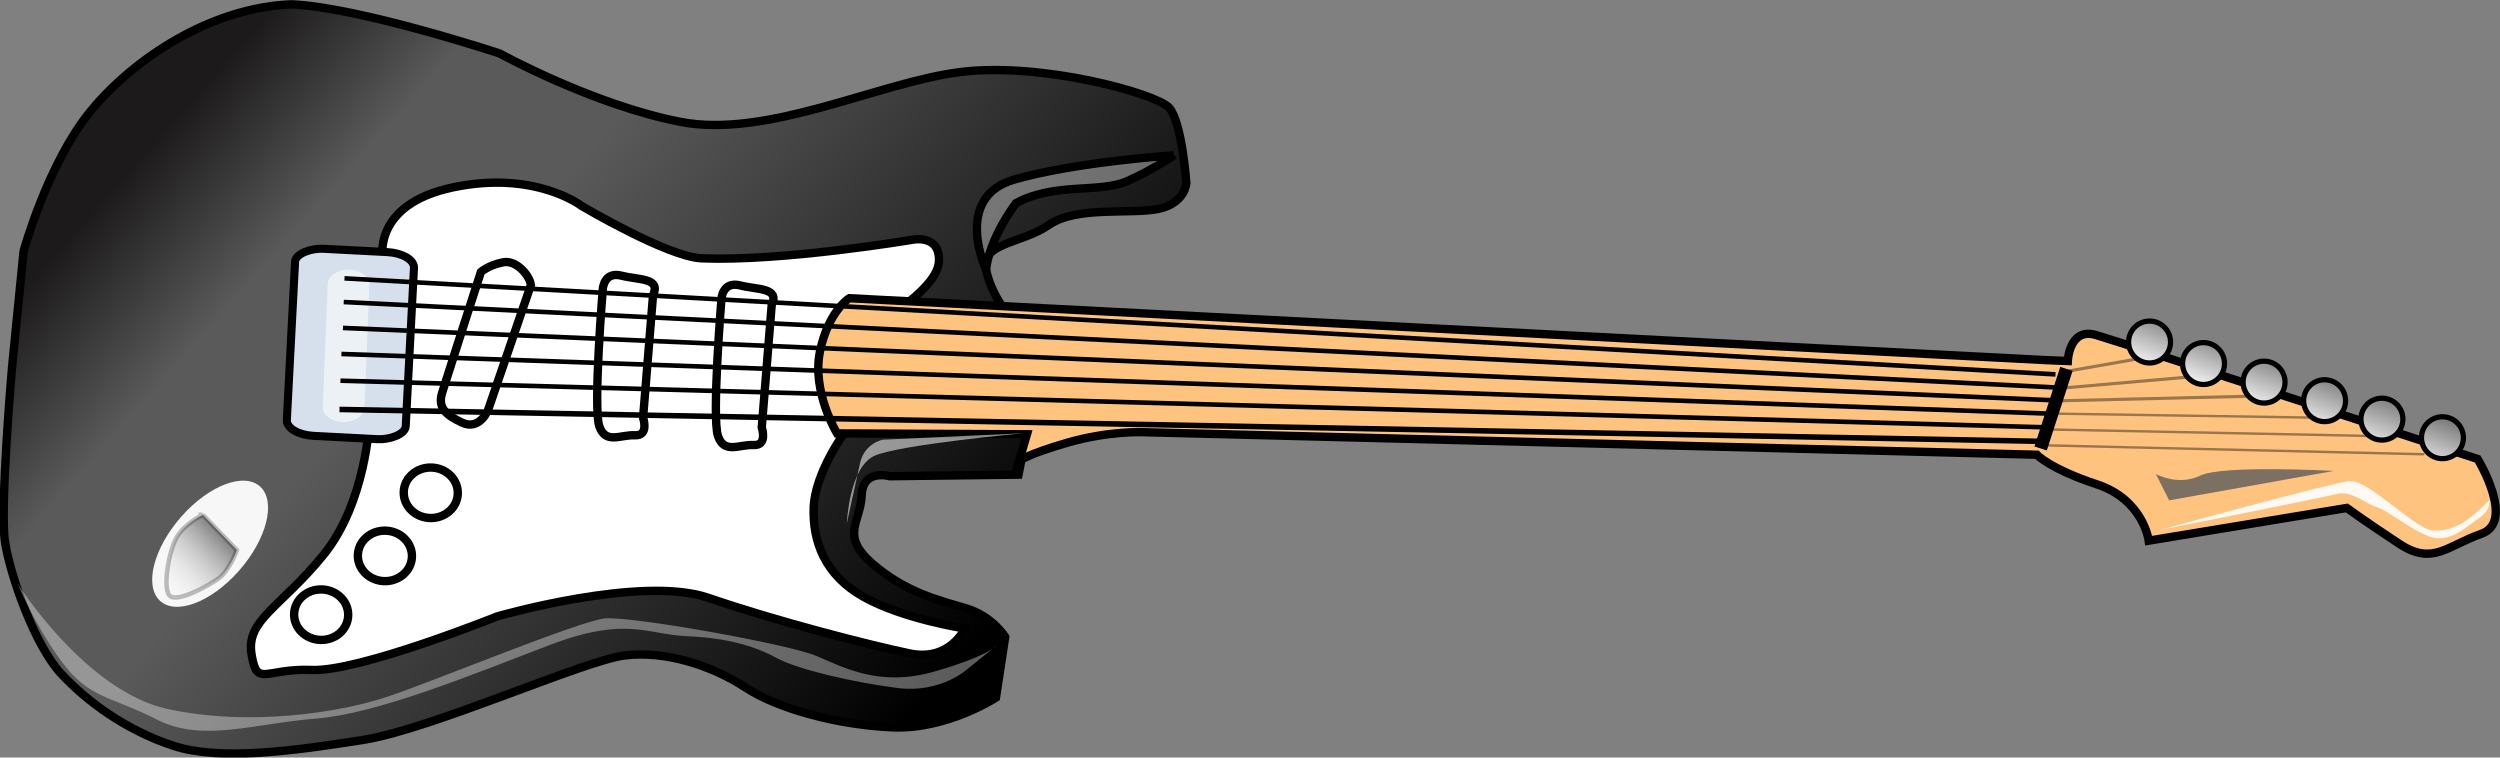 <?xml version="1.0" encoding="UTF-8" standalone="no"?>
<!-- Created with Inkscape (http://www.inkscape.org/) -->

<svg
   xmlns:dc="http://purl.org/dc/elements/1.1/"
   xmlns:cc="http://creativecommons.org/ns#"
   xmlns:rdf="http://www.w3.org/1999/02/22-rdf-syntax-ns#"
   xmlns:svg="http://www.w3.org/2000/svg"
   xmlns="http://www.w3.org/2000/svg"
   xmlns:xlink="http://www.w3.org/1999/xlink"
   xmlns:sodipodi="http://sodipodi.sourceforge.net/DTD/sodipodi-0.dtd"
   xmlns:inkscape="http://www.inkscape.org/namespaces/inkscape"
   height="310.624"
   id="svg2"
   version="1.0"
   width="1025.113"
   x="0"
   y="0"
   sodipodi:version="0.32"
   inkscape:version="0.91 r13725"
   sodipodi:docname="guitar.svg"
   inkscape:output_extension="org.inkscape.output.svg.inkscape">
  <rect width="100%" height="100%" fill="#808080" stroke="none"/>
  <sodipodi:namedview
     inkscape:window-height="744"
     inkscape:window-width="1366"
     inkscape:pageshadow="2"
     inkscape:pageopacity="0.0"
     guidetolerance="10.0"
     gridtolerance="10.0"
     objecttolerance="10.0"
     borderopacity="1.0"
     bordercolor="#666666"
     pagecolor="#ffffff"
     id="base"
     showgrid="false"
     inkscape:zoom="1.1497126"
     inkscape:cx="544.7753"
     inkscape:cy="-212.0753"
     inkscape:window-x="0"
     inkscape:window-y="24"
     inkscape:current-layer="svg2"
     fit-margin-top="0"
     fit-margin-left="0"
     fit-margin-right="0"
     fit-margin-bottom="0"
     inkscape:window-maximized="1" />
  <defs
     id="defs3">
    <inkscape:perspective
       sodipodi:type="inkscape:persp3d"
       inkscape:vp_x="0 : 526.18109 : 1"
       inkscape:vp_y="0 : 1000 : 0"
       inkscape:vp_z="375 : 526.18109 : 1"
       inkscape:persp3d-origin="187.5 : 350.78739 : 1"
       id="perspective83" />
    <linearGradient
       id="linearGradient2238">
      <stop
         id="stop2240"
         offset="0"
         style="stop-color:#000000;stop-opacity:1;" />
      <stop
         id="stop2242"
         offset="1"
         style="stop-color:#ffffff;stop-opacity:1;" />
    </linearGradient>
    <linearGradient
       id="linearGradient2196">
      <stop
         id="stop2198"
         offset="0"
         style="stop-color:#000000;stop-opacity:0.663;" />
      <stop
         id="stop2200"
         offset="1"
         style="stop-color:#ffffff;stop-opacity:0;" />
    </linearGradient>
    <linearGradient
       id="linearGradient2176">
      <stop
         id="stop2178"
         offset="0"
         style="stop-color:#000000;stop-opacity:1;" />
      <stop
         id="stop2184"
         offset="0.65"
         style="stop-color:#5a5a5a;stop-opacity:1;" />
      <stop
         id="stop2186"
         offset="0.825"
         style="stop-color:#5a5a5a;stop-opacity:1;" />
      <stop
         id="stop2180"
         offset="1"
         style="stop-color:#1c1a1a;stop-opacity:1;" />
    </linearGradient>
    <linearGradient
       gradientTransform="matrix(2.609,0,0,4.044,-558.725,-1216.445)"
       gradientUnits="userSpaceOnUse"
       id="linearGradient2182"
       x1="335.687"
       x2="287.334"
       xlink:href="#linearGradient2176"
       y1="450.193"
       y2="541.863" />
    <linearGradient
       gradientTransform="matrix(3.565,0,0,2.96,-558.725,-1216.445)"
       gradientUnits="userSpaceOnUse"
       id="linearGradient2202"
       x1="243.387"
       x2="252.489"
       xlink:href="#linearGradient2196"
       y1="721.355"
       y2="728.669" />
    <linearGradient
       gradientUnits="userSpaceOnUse"
       id="linearGradient2226"
       x1="334.573"
       x2="347.383"
       xlink:href="#linearGradient2238"
       y1="420.744"
       y2="424.908" />
    <linearGradient
       gradientUnits="userSpaceOnUse"
       id="linearGradient2228"
       x1="336.496"
       x2="349.305"
       xlink:href="#linearGradient2238"
       y1="413.438"
       y2="417.602" />
    <linearGradient
       gradientUnits="userSpaceOnUse"
       id="linearGradient2230"
       x1="338.419"
       x2="351.228"
       xlink:href="#linearGradient2238"
       y1="406.517"
       y2="410.681" />
    <linearGradient
       gradientUnits="userSpaceOnUse"
       id="linearGradient2232"
       x1="340.341"
       x2="353.15"
       xlink:href="#linearGradient2238"
       y1="399.211"
       y2="403.375" />
    <linearGradient
       gradientUnits="userSpaceOnUse"
       id="linearGradient2234"
       x1="344.571"
       x2="357.38"
       xlink:href="#linearGradient2238"
       y1="385.369"
       y2="389.533" />
    <linearGradient
       gradientUnits="userSpaceOnUse"
       id="linearGradient2236"
       x1="342.264"
       x2="355.073"
       xlink:href="#linearGradient2238"
       y1="391.905"
       y2="396.069" />
    <linearGradient
       gradientTransform="matrix(2.609,0,0,4.044,-558.725,-1216.445)"
       gradientUnits="userSpaceOnUse"
       id="linearGradient2298"
       x1="335.687"
       x2="287.334"
       xlink:href="#linearGradient2176"
       y1="450.193"
       y2="541.863" />
    <linearGradient
       gradientTransform="matrix(3.565,0,0,2.96,-558.725,-1216.445)"
       gradientUnits="userSpaceOnUse"
       id="linearGradient2300"
       x1="243.387"
       x2="252.489"
       xlink:href="#linearGradient2196"
       y1="721.355"
       y2="728.669" />
    <linearGradient
       gradientUnits="userSpaceOnUse"
       id="linearGradient2302"
       x1="342.264"
       x2="355.073"
       xlink:href="#linearGradient2238"
       y1="391.905"
       y2="396.069" />
    <linearGradient
       gradientUnits="userSpaceOnUse"
       id="linearGradient2304"
       x1="344.571"
       x2="357.38"
       xlink:href="#linearGradient2238"
       y1="385.369"
       y2="389.533" />
    <linearGradient
       gradientUnits="userSpaceOnUse"
       id="linearGradient2306"
       x1="340.341"
       x2="353.15"
       xlink:href="#linearGradient2238"
       y1="399.211"
       y2="403.375" />
    <linearGradient
       gradientUnits="userSpaceOnUse"
       id="linearGradient2308"
       x1="338.419"
       x2="351.228"
       xlink:href="#linearGradient2238"
       y1="406.517"
       y2="410.681" />
    <linearGradient
       gradientUnits="userSpaceOnUse"
       id="linearGradient2310"
       x1="336.496"
       x2="349.305"
       xlink:href="#linearGradient2238"
       y1="413.438"
       y2="417.602" />
    <linearGradient
       gradientUnits="userSpaceOnUse"
       id="linearGradient2312"
       x1="334.573"
       x2="347.383"
       xlink:href="#linearGradient2238"
       y1="420.744"
       y2="424.908" />
    <linearGradient
       gradientTransform="matrix(3.562,0.144,-0.12,2.957,-360.566,-1256.331)"
       gradientUnits="userSpaceOnUse"
       id="linearGradient2329"
       x1="243.387"
       x2="252.489"
       xlink:href="#linearGradient2196"
       y1="721.355"
       y2="728.669" />
    <linearGradient
       gradientTransform="matrix(2.607,0.105,-0.163,4.041,-360.566,-1256.331)"
       gradientUnits="userSpaceOnUse"
       id="linearGradient2356"
       x1="335.687"
       x2="287.334"
       xlink:href="#linearGradient2176"
       y1="450.193"
       y2="541.863" />
    <linearGradient
       gradientTransform="matrix(2.607,0.105,-0.163,4.041,-360.566,-1256.331)"
       gradientUnits="userSpaceOnUse"
       id="linearGradient2397"
       x1="335.687"
       x2="287.334"
       xlink:href="#linearGradient2176"
       y1="450.193"
       y2="541.863" />
    <linearGradient
       gradientTransform="matrix(3.562,0.144,-0.12,2.957,-360.566,-1256.331)"
       gradientUnits="userSpaceOnUse"
       id="linearGradient2399"
       x1="243.387"
       x2="252.489"
       xlink:href="#linearGradient2196"
       y1="721.355"
       y2="728.669" />
    <linearGradient
       gradientUnits="userSpaceOnUse"
       id="linearGradient2401"
       x1="342.264"
       x2="355.073"
       xlink:href="#linearGradient2238"
       y1="391.905"
       y2="396.069" />
    <linearGradient
       gradientUnits="userSpaceOnUse"
       id="linearGradient2403"
       x1="344.571"
       x2="357.38"
       xlink:href="#linearGradient2238"
       y1="385.369"
       y2="389.533" />
    <linearGradient
       gradientUnits="userSpaceOnUse"
       id="linearGradient2405"
       x1="340.341"
       x2="353.15"
       xlink:href="#linearGradient2238"
       y1="399.211"
       y2="403.375" />
    <linearGradient
       gradientUnits="userSpaceOnUse"
       id="linearGradient2407"
       x1="338.419"
       x2="351.228"
       xlink:href="#linearGradient2238"
       y1="406.517"
       y2="410.681" />
    <linearGradient
       gradientUnits="userSpaceOnUse"
       id="linearGradient2409"
       x1="336.496"
       x2="349.305"
       xlink:href="#linearGradient2238"
       y1="413.438"
       y2="417.602" />
    <linearGradient
       gradientUnits="userSpaceOnUse"
       id="linearGradient2411"
       x1="334.573"
       x2="347.383"
       xlink:href="#linearGradient2238"
       y1="420.744"
       y2="424.908" />
  </defs>
  <g
     id="layer1"
     transform="matrix(0,1,-1,0,1039.431,-31.686)">
    <g
       id="g2358"
       transform="matrix(1.058,0,0,1.058,-199.958,-18.451)">
      <path
         d="m 360.848,995.179 -44.516,-4.428 c 0,0 -33.804,-9.253 -54.167,-25.851 -20.362,-16.597 -40.312,-46.582 -41.546,-77.923 1.061,-26.248 19.037,-80.733 19.037,-80.733 0,0 19.859,-36.005 26.487,-69.916 6.629,-33.911 -15.298,-76.862 -19.275,-108.572 -3.977,-31.71 8.326,-75.908 13.787,-80.945 5.462,-5.037 29.191,-6.708 29.191,-6.708 0,0 7.874,0.318 10.075,10.924 2.201,10.605 -1.273,31.498 6.177,42.315 7.45,10.817 6.814,26.566 17.419,24.366 10.605,-2.201 18.798,-9.757 18.798,-9.757 l 26.672,-9.439 33.911,6.628 0.61,49.978 c 0,0 -3.049,10.393 7.45,10.817 10.499,0.424 15.431,8.511 26.46,-4.189 11.03,-12.7 14.185,-25.718 17.234,-36.111 3.049,-10.393 11.136,-15.325 11.136,-15.325 l 23.517,3.579 c 0,0 12.382,18.904 11.533,39.903 -0.849,20.999 -7.053,44.41 -15.458,57.216 -8.405,12.806 -14.397,30.968 -12.408,46.822 1.988,15.855 28.528,74.768 32.717,101.228 4.189,26.46 8.272,55.545 2.28,73.707 -5.992,18.162 -17.128,33.486 -28.051,43.561 -10.924,10.075 -37.596,19.514 -50.826,21.608 -13.23,2.094 -68.245,-2.758 -68.245,-2.758 z"
         id="path1360"
         style="fill:url(#linearGradient2397);fill-opacity:1;fill-rule:evenodd;stroke:#000000;stroke-width:3.248px;stroke-linecap:butt;stroke-linejoin:miter;stroke-opacity:1"
         inkscape:connector-curvature="0" />
      <path
         d="m 319.328,851.529 c 0,0 -21.211,4.401 -27.812,-27.415 -6.602,-31.816 7.265,-49.659 7.265,-49.659 0,0 19.753,-33.38 20.283,-46.504 1.273,-31.498 -7.211,-81.794 -7.211,-81.794 0,0 -2.201,-10.605 8.299,-10.181 10.499,0.424 22.775,21.953 22.775,21.953 l 44.092,14.927 c 0,0 15.325,11.136 28.449,11.666 13.124,0.53 26.46,-4.189 34.971,-19.62 8.511,-15.431 12.09,-38.948 12.09,-38.948 0,0 12.912,5.78 9.651,21.423 -3.261,15.643 -12.621,52.072 -21.556,78.002 -8.935,25.93 7.211,81.794 7.211,81.794 0,0 21.502,53.451 20.76,71.825 -0.742,18.374 7.026,21.317 -6.204,23.411 -13.23,2.094 -17.949,-11.242 -38.312,-27.839 -20.362,-16.597 -51.86,-17.87 -51.86,-17.87 l -62.89,-5.17 z"
         id="path1362"
         style="fill:#ffffff;fill-opacity:1;fill-rule:evenodd;stroke:#000000;stroke-width:3.248px;stroke-linecap:butt;stroke-linejoin:miter;stroke-opacity:1"
         inkscape:connector-curvature="0" />
      <path
         d="m 334.521,670.735 24.023,-464.381 0.318,-7.874 c 0,0 -13.124,-0.53 -10.075,-10.924 3.049,-10.393 48.043,-147.918 48.043,-147.918 0,0 24.26,-14.794 28.979,-1.458 4.719,13.336 12.382,18.904 3.977,31.71 -8.405,12.806 -13.973,20.468 -13.973,20.468 l 12.673,76.756 c 0,0 -15.855,1.988 -21.847,20.15 -5.992,18.162 -11.454,23.199 -11.454,23.199 l -8.751,346.688 c 0,0 -0.53,13.124 4.083,29.085 4.613,15.961 7.132,18.692 7.132,18.692 l -10.393,-3.049 -0.345,73.601 c 0,0 -16.173,9.863 -31.816,6.602 -15.643,-3.261 -20.574,-11.348 -20.574,-11.348 z"
         id="path1364"
         style="fill:#ffc380;fill-opacity:1;fill-rule:evenodd;stroke:#000000;stroke-width:3.248px;stroke-linecap:butt;stroke-linejoin:miter;stroke-opacity:1"
         inkscape:connector-curvature="0" />
      <path
         d="m 372.42,124.438 1.865,77.578"
         id="path2250"
         style="fill:none;fill-opacity:0.75;fill-rule:evenodd;stroke:#000000;stroke-width:1.218;stroke-linecap:butt;stroke-linejoin:miter;stroke-miterlimit:4;stroke-opacity:0.395"
         inkscape:connector-curvature="0" />
      <path
         d="M 395.01,60.348 391.505,208.962"
         id="path2256"
         style="fill:none;fill-opacity:0.75;fill-rule:evenodd;stroke:#000000;stroke-width:0.942;stroke-linecap:butt;stroke-linejoin:miter;stroke-miterlimit:4;stroke-opacity:0.395"
         inkscape:connector-curvature="0" />
      <path
         d="m 279.135,544.929 c 0,0 5.134,7.251 9.959,17.963 4.825,10.711 0.428,28.213 8.6,43.257 15.325,11.136 25.824,11.56 25.824,11.56 0,0 -28.05,13.074 -34.969,-10.868 -6.92,-23.942 -9.414,-61.911 -9.414,-61.911 z"
         id="path2124"
         style="fill:#ffffff;fill-opacity:0.362;fill-rule:evenodd;stroke:#000000;stroke-width:3.248px;stroke-linecap:butt;stroke-linejoin:miter;stroke-opacity:1"
         inkscape:connector-curvature="0" />
      <path
         d="m 468.973,613.456 9.325,11.568 c 0,0 9.381,10.171 7.308,26.875 -2.074,16.703 -7.167,38.88 -11.695,47.09 -4.528,8.21 -7.773,19.271 -8.394,34.634 -0.621,15.363 -7.943,23.461 3.442,53.298 11.385,29.837 26.677,66.827 28.511,90.682 1.834,23.856 9.424,43.747 0.31,61.565 -9.113,17.818 -8.055,26.254 -22.473,36.862 -14.418,10.609 -30.063,16.971 -30.063,16.971 0,0 41.631,-26.296 48.515,-58.193 6.885,-31.897 1.312,-67.095 -4.937,-85.533 -6.249,-18.438 -29.188,-73.923 -30.189,-83.756 -1.002,-9.833 9.861,-70.946 14.503,-81.95 4.641,-11.004 12.189,-24.688 6.052,-45.919 -6.137,-21.232 -10.214,-24.194 -10.214,-24.194 z"
         id="path2126"
         style="fill:#ffffff;fill-opacity:0.362;fill-rule:evenodd;stroke:none;stroke-width:1px;stroke-linecap:butt;stroke-linejoin:miter;stroke-opacity:1"
         inkscape:connector-curvature="0" />
      <rect
         height="46.126"
         id="rect2128"
         rx="5.569"
         ry="10.632"
         style="fill:#d6e0ec;fill-opacity:1;fill-rule:nonzero;stroke:#000000;stroke-width:3.128;stroke-linecap:round;stroke-linejoin:round;stroke-miterlimit:4;stroke-dashoffset:0;stroke-opacity:1"
         transform="matrix(0.999,0.052,-0.052,0.999,0,0)"
         width="72.581"
         x="360.27"
         y="821.242" />
      <path
         d="m 329.562,794.185 48.133,16.49 c 0,0 8.231,3.226 5.077,10.061 -3.153,6.835 -6.09,9.482 -11.601,7.797 -5.511,-1.685 -46.81,-15.022 -46.81,-15.022 0,0 -2.647,-2.936 -3.754,-8.592 -1.107,-5.656 6.162,-10.878 8.954,-10.733 z"
         id="path2130"
         style="fill:none;fill-opacity:0.75;fill-rule:evenodd;stroke:#000000;stroke-width:3.248px;stroke-linecap:butt;stroke-linejoin:miter;stroke-opacity:1"
         inkscape:connector-curvature="0" />
      <path
         d="m 333.417,746.796 47.388,3.855 c 0,0 7.124,-2.43 6.835,3.153 -0.289,5.584 3.609,11.384 -3.515,13.814 -7.124,2.43 -53.116,-1.352 -53.116,-1.352 0,0 -6.979,-0.362 -5.222,-7.269 1.758,-6.907 0.795,-15.355 7.63,-12.202 z"
         id="path2132"
         style="fill:none;fill-opacity:0.75;fill-rule:evenodd;stroke:#000000;stroke-width:3.248px;stroke-linecap:butt;stroke-linejoin:miter;stroke-opacity:1"
         inkscape:connector-curvature="0" />
      <path
         d="m 337.199,700.804 47.388,3.855 c 0,0 7.124,-2.43 6.835,3.153 -0.289,5.584 3.609,11.384 -3.515,13.814 -7.124,2.43 -53.116,-1.352 -53.116,-1.352 0,0 -6.979,-0.362 -5.222,-7.269 1.757,-6.907 0.795,-15.355 7.63,-12.202 z"
         id="path2134"
         style="fill:none;fill-opacity:0.75;fill-rule:evenodd;stroke:#000000;stroke-width:3.248px;stroke-linecap:butt;stroke-linejoin:miter;stroke-opacity:1"
         inkscape:connector-curvature="0" />
      <path
         d="m 280.987,645.512 c 0,1.782 -1.349,3.227 -3.012,3.227 -1.664,0 -3.012,-1.445 -3.012,-3.227 0,-1.782 1.349,-3.227 3.012,-3.227 1.664,0 3.012,1.445 3.012,3.227 z"
         id="path2136"
         style="fill:#ffffff;fill-opacity:1;fill-rule:nonzero;stroke:#000000;stroke-width:1;stroke-linecap:round;stroke-linejoin:round;stroke-miterlimit:4;stroke-dashoffset:0;stroke-opacity:1"
         transform="matrix(3.246,0.131,-0.131,3.246,-360.566,-1256.331)"
         inkscape:connector-curvature="0" />
      <path
         d="m 280.987,645.512 c 0,1.782 -1.349,3.227 -3.012,3.227 -1.664,0 -3.012,-1.445 -3.012,-3.227 0,-1.782 1.349,-3.227 3.012,-3.227 1.664,0 3.012,1.445 3.012,3.227 z"
         id="path2138"
         style="fill:#ffffff;fill-opacity:1;fill-rule:nonzero;stroke:#000000;stroke-width:1;stroke-linecap:round;stroke-linejoin:round;stroke-miterlimit:4;stroke-dashoffset:0;stroke-opacity:1"
         transform="matrix(3.246,0.131,-0.131,3.246,-383.35,-1281.033)"
         inkscape:connector-curvature="0" />
      <path
         d="m 280.987,645.512 c 0,1.782 -1.349,3.227 -3.012,3.227 -1.664,0 -3.012,-1.445 -3.012,-3.227 0,-1.782 1.349,-3.227 3.012,-3.227 1.664,0 3.012,1.445 3.012,3.227 z"
         id="path2140"
         style="fill:#ffffff;fill-opacity:1;fill-rule:nonzero;stroke:#000000;stroke-width:1;stroke-linecap:round;stroke-linejoin:round;stroke-miterlimit:4;stroke-dashoffset:0;stroke-opacity:1"
         transform="matrix(3.246,0.131,-0.131,3.246,-407.812,-1298.808)"
         inkscape:connector-curvature="0" />
      <path
         d="m 386.854,603.143 2.513,54.659 c 0,0 1.289,7.047 9.089,8.761 7.8,1.714 23.399,5.142 23.399,5.142 0,0 -21.997,-0.889 -26.315,-10.856 -4.319,-9.967 -8.685,-57.706 -8.685,-57.706 z"
         id="path2148"
         style="fill:#ffffff;fill-opacity:0.541;fill-rule:evenodd;stroke:none;stroke-width:1px;stroke-linecap:butt;stroke-linejoin:miter;stroke-opacity:1"
         inkscape:connector-curvature="0" />
      <rect
         height="16.145"
         id="rect2174"
         rx="5.569"
         ry="10.632"
         style="fill:#ffffff;fill-opacity:0.541;fill-rule:nonzero;stroke:none;stroke-width:0.625;stroke-linecap:round;stroke-linejoin:round;stroke-miterlimit:4;stroke-dashoffset:0;stroke-opacity:1"
         transform="matrix(0.999,0.04,-0.04,0.999,0,0)"
         width="59.199"
         x="357.818"
         y="843.03" />
      <path
         d="m 364.043,203.246 -37.222,663.127"
         id="path2162"
         style="fill:none;fill-opacity:0.75;fill-rule:evenodd;stroke:#000000;stroke-width:1.787;stroke-linecap:butt;stroke-linejoin:miter;stroke-miterlimit:4;stroke-opacity:1"
         inkscape:connector-curvature="0" />
      <path
         d="m 358.023,171.358 5.08,28.956"
         id="path2246"
         style="fill:none;fill-opacity:0.75;fill-rule:evenodd;stroke:#000000;stroke-width:1.218;stroke-linecap:butt;stroke-linejoin:miter;stroke-miterlimit:4;stroke-opacity:0.395"
         inkscape:connector-curvature="0" />
      <path
         d="M 369.096,203.637 336.001,866.676"
         id="path2164"
         style="fill:none;fill-opacity:0.75;fill-rule:evenodd;stroke:#000000;stroke-width:1.787;stroke-linecap:butt;stroke-linejoin:miter;stroke-miterlimit:4;stroke-opacity:1"
         inkscape:connector-curvature="0" />
      <path
         d="m 365.07,151.642 4.273,48.925"
         id="path2248"
         style="fill:none;fill-opacity:0.75;fill-rule:evenodd;stroke:#000000;stroke-width:1.218;stroke-linecap:butt;stroke-linejoin:miter;stroke-miterlimit:4;stroke-opacity:0.395"
         inkscape:connector-curvature="0" />
      <path
         d="M 374.058,204.432 346.043,866.966"
         id="path2166"
         style="fill:none;fill-opacity:0.75;fill-rule:evenodd;stroke:#000000;stroke-width:1.787;stroke-linecap:butt;stroke-linejoin:miter;stroke-miterlimit:4;stroke-opacity:1"
         inkscape:connector-curvature="0" />
      <path
         d="M 379.234,206.126 356.134,867.565"
         id="path2168"
         style="fill:none;fill-opacity:0.75;fill-rule:evenodd;stroke:#000000;stroke-width:1.787;stroke-linecap:butt;stroke-linejoin:miter;stroke-miterlimit:4;stroke-opacity:1"
         inkscape:connector-curvature="0" />
      <path
         d="m 384.518,208.505 -18.018,659.436"
         id="path2170"
         style="fill:none;fill-opacity:0.75;fill-rule:evenodd;stroke:#000000;stroke-width:1.787;stroke-linecap:butt;stroke-linejoin:miter;stroke-miterlimit:4;stroke-opacity:1"
         inkscape:connector-curvature="0" />
      <path
         d="M 389.976,209.938 377.634,868.31"
         id="path2172"
         style="fill:none;fill-opacity:0.75;fill-rule:evenodd;stroke:#000000;stroke-width:2.153;stroke-linecap:butt;stroke-linejoin:miter;stroke-miterlimit:4;stroke-opacity:1"
         inkscape:connector-curvature="0" />
      <path
         d="m 282.465,663.032 c 0,2.86 -4.426,5.179 -9.886,5.179 -5.46,0 -9.886,-2.318 -9.886,-5.179 0,-2.86 4.426,-5.179 9.886,-5.179 5.46,0 9.886,2.318 9.886,5.179 z"
         id="path2192"
         style="fill:#ffffff;fill-opacity:0.951;fill-rule:nonzero;stroke:none;stroke-width:0.625;stroke-linecap:round;stroke-linejoin:round;stroke-miterlimit:4;stroke-dashoffset:0;stroke-opacity:1"
         transform="matrix(2.23,1.973,-2.038,2.147,1173.088,-1042.874)"
         inkscape:connector-curvature="0" />
      <path
         d="m 418.463,921.282 13.683,-13.222 c 0,0 7.854,2.855 10.875,6.964 3.022,4.109 9.699,16.341 6.798,19.124 -2.902,2.783 -17.149,0.395 -22.601,-2.726 -5.452,-3.12 -8.754,-10.141 -8.754,-10.141 z"
         id="path2194"
         style="fill:url(#linearGradient2399);fill-opacity:1;fill-rule:evenodd;stroke:#000000;stroke-width:1.746;stroke-linecap:butt;stroke-linejoin:miter;stroke-miterlimit:4;stroke-opacity:0.243"
         inkscape:connector-curvature="0" />
      <path
         d="m 346.445,420.032 c 10e-4,0.894 -0.475,1.72 -1.249,2.168 -0.774,0.447 -1.728,0.447 -2.502,0 -0.774,-0.447 -1.25,-1.274 -1.249,-2.168 -0.001,-0.894 0.475,-1.72 1.249,-2.168 0.774,-0.447 1.728,-0.447 2.502,0 0.774,0.447 1.25,1.274 1.249,2.168 z"
         id="path2206"
         style="fill:url(#linearGradient2401);fill-opacity:1;fill-rule:nonzero;stroke:#000000;stroke-width:0.625;stroke-linecap:round;stroke-linejoin:round;stroke-miterlimit:4;stroke-dashoffset:0;stroke-opacity:1"
         transform="matrix(3.246,0.131,-0.131,3.246,-701.576,-1262.61)"
         inkscape:connector-curvature="0" />
      <path
         d="m 346.445,420.032 c 10e-4,0.894 -0.475,1.72 -1.249,2.168 -0.774,0.447 -1.728,0.447 -2.502,0 -0.774,-0.447 -1.25,-1.274 -1.249,-2.168 -0.001,-0.894 0.475,-1.72 1.249,-2.168 0.774,-0.447 1.728,-0.447 2.502,0 0.774,0.447 1.25,1.274 1.249,2.168 z"
         id="path2210"
         style="fill:url(#linearGradient2403);fill-opacity:1;fill-rule:nonzero;stroke:#000000;stroke-width:0.625;stroke-linecap:round;stroke-linejoin:round;stroke-miterlimit:4;stroke-dashoffset:0;stroke-opacity:1"
         transform="matrix(3.246,0.131,-0.131,3.246,-709.921,-1241.696)"
         inkscape:connector-curvature="0" />
      <path
         d="m 346.445,420.032 c 10e-4,0.894 -0.475,1.72 -1.249,2.168 -0.774,0.447 -1.728,0.447 -2.502,0 -0.774,-0.447 -1.25,-1.274 -1.249,-2.168 -0.001,-0.894 0.475,-1.72 1.249,-2.168 0.774,-0.447 1.728,-0.447 2.502,0 0.774,0.447 1.25,1.274 1.249,2.168 z"
         id="path2212"
         style="fill:url(#linearGradient2405);fill-opacity:1;fill-rule:nonzero;stroke:#000000;stroke-width:0.625;stroke-linecap:round;stroke-linejoin:round;stroke-miterlimit:4;stroke-dashoffset:0;stroke-opacity:1"
         transform="matrix(3.246,0.131,-0.131,3.246,-694.378,-1286.071)"
         inkscape:connector-curvature="0" />
      <path
         d="m 346.445,420.032 c 10e-4,0.894 -0.475,1.72 -1.249,2.168 -0.774,0.447 -1.728,0.447 -2.502,0 -0.774,-0.447 -1.25,-1.274 -1.249,-2.168 -0.001,-0.894 0.475,-1.72 1.249,-2.168 0.774,-0.447 1.728,-0.447 2.502,0 0.774,0.447 1.25,1.274 1.249,2.168 z"
         id="path2214"
         style="fill:url(#linearGradient2407);fill-opacity:1;fill-rule:nonzero;stroke:#000000;stroke-width:0.625;stroke-linecap:round;stroke-linejoin:round;stroke-miterlimit:4;stroke-dashoffset:0;stroke-opacity:1"
         transform="matrix(3.246,0.131,-0.131,3.246,-687.18,-1309.53)"
         inkscape:connector-curvature="0" />
      <path
         d="m 346.445,420.032 c 10e-4,0.894 -0.475,1.72 -1.249,2.168 -0.774,0.447 -1.728,0.447 -2.502,0 -0.774,-0.447 -1.25,-1.274 -1.249,-2.168 -0.001,-0.894 0.475,-1.72 1.249,-2.168 0.774,-0.447 1.728,-0.447 2.502,0 0.774,0.447 1.25,1.274 1.249,2.168 z"
         id="path2216"
         style="fill:url(#linearGradient2409);fill-opacity:1;fill-rule:nonzero;stroke:#000000;stroke-width:0.625;stroke-linecap:round;stroke-linejoin:round;stroke-miterlimit:4;stroke-dashoffset:0;stroke-opacity:1"
         transform="matrix(3.246,0.131,-0.131,3.246,-680.032,-1331.743)"
         inkscape:connector-curvature="0" />
      <path
         d="m 346.445,420.032 c 10e-4,0.894 -0.475,1.72 -1.249,2.168 -0.774,0.447 -1.728,0.447 -2.502,0 -0.774,-0.447 -1.25,-1.274 -1.249,-2.168 -0.001,-0.894 0.475,-1.72 1.249,-2.168 0.774,-0.447 1.728,-0.447 2.502,0 0.774,0.447 1.25,1.274 1.249,2.168 z"
         id="path2218"
         style="fill:url(#linearGradient2411);fill-opacity:1;fill-rule:nonzero;stroke:#000000;stroke-width:0.625;stroke-linecap:round;stroke-linejoin:round;stroke-miterlimit:4;stroke-dashoffset:0;stroke-opacity:1"
         transform="matrix(3.246,0.131,-0.131,3.246,-672.834,-1355.202)"
         inkscape:connector-curvature="0" />
      <path
         d="m 380.816,102.276 -1.538,99.942"
         id="path2252"
         style="fill:none;fill-opacity:0.75;fill-rule:evenodd;stroke:#000000;stroke-width:0.942;stroke-linecap:butt;stroke-linejoin:miter;stroke-miterlimit:4;stroke-opacity:0.395"
         inkscape:connector-curvature="0" />
      <path
         d="M 387.913,81.312 385.416,204.966"
         id="path2254"
         style="fill:none;fill-opacity:0.75;fill-rule:evenodd;stroke:#000000;stroke-width:0.942;stroke-linecap:butt;stroke-linejoin:miter;stroke-miterlimit:4;stroke-opacity:0.395"
         inkscape:connector-curvature="0" />
      <path
         d="m 361.906,199.016 30.847,9.997"
         id="path2244"
         style="fill:none;fill-opacity:0.75;fill-rule:evenodd;stroke:#000000;stroke-width:5.035;stroke-linecap:butt;stroke-linejoin:miter;stroke-miterlimit:4;stroke-opacity:1"
         inkscape:connector-curvature="0" />
      <path
         d="m 412.788,35.143 c 0,0 3.49,-1.009 6.748,3.722 3.258,4.731 8.789,10.128 7.937,16.992 -0.852,6.864 -10.499,17.972 -11.833,22.517 -1.333,4.545 -6.731,10.076 -5.241,15.885 1.49,5.809 13.908,68.399 13.908,68.399 0,0 -18.042,-65.691 -18.888,-73.199 -0.846,-7.508 18.859,-25.683 19.138,-32.57 0.278,-6.887 -2.36,-12.743 -11.769,-21.746 z"
         id="path2258"
         style="fill:#ffffff;fill-opacity:0.903;fill-rule:evenodd;stroke:none;stroke-width:1px;stroke-linecap:butt;stroke-linejoin:miter;stroke-opacity:1"
         inkscape:connector-curvature="0" />
      <path
         d="m 402.66,164.357 10.201,-5.173 -11.401,-63.798 c 0,0 -2.4,43.107 1.8,51.728 4.2,8.621 -0.6,17.243 -0.6,17.243 z"
         id="path2316"
         style="fill:#585959;fill-opacity:0.784;fill-rule:evenodd;stroke:none;stroke-width:1px;stroke-linecap:butt;stroke-linejoin:miter;stroke-opacity:1"
         inkscape:connector-curvature="0" />
    </g>
  </g>
</svg>
